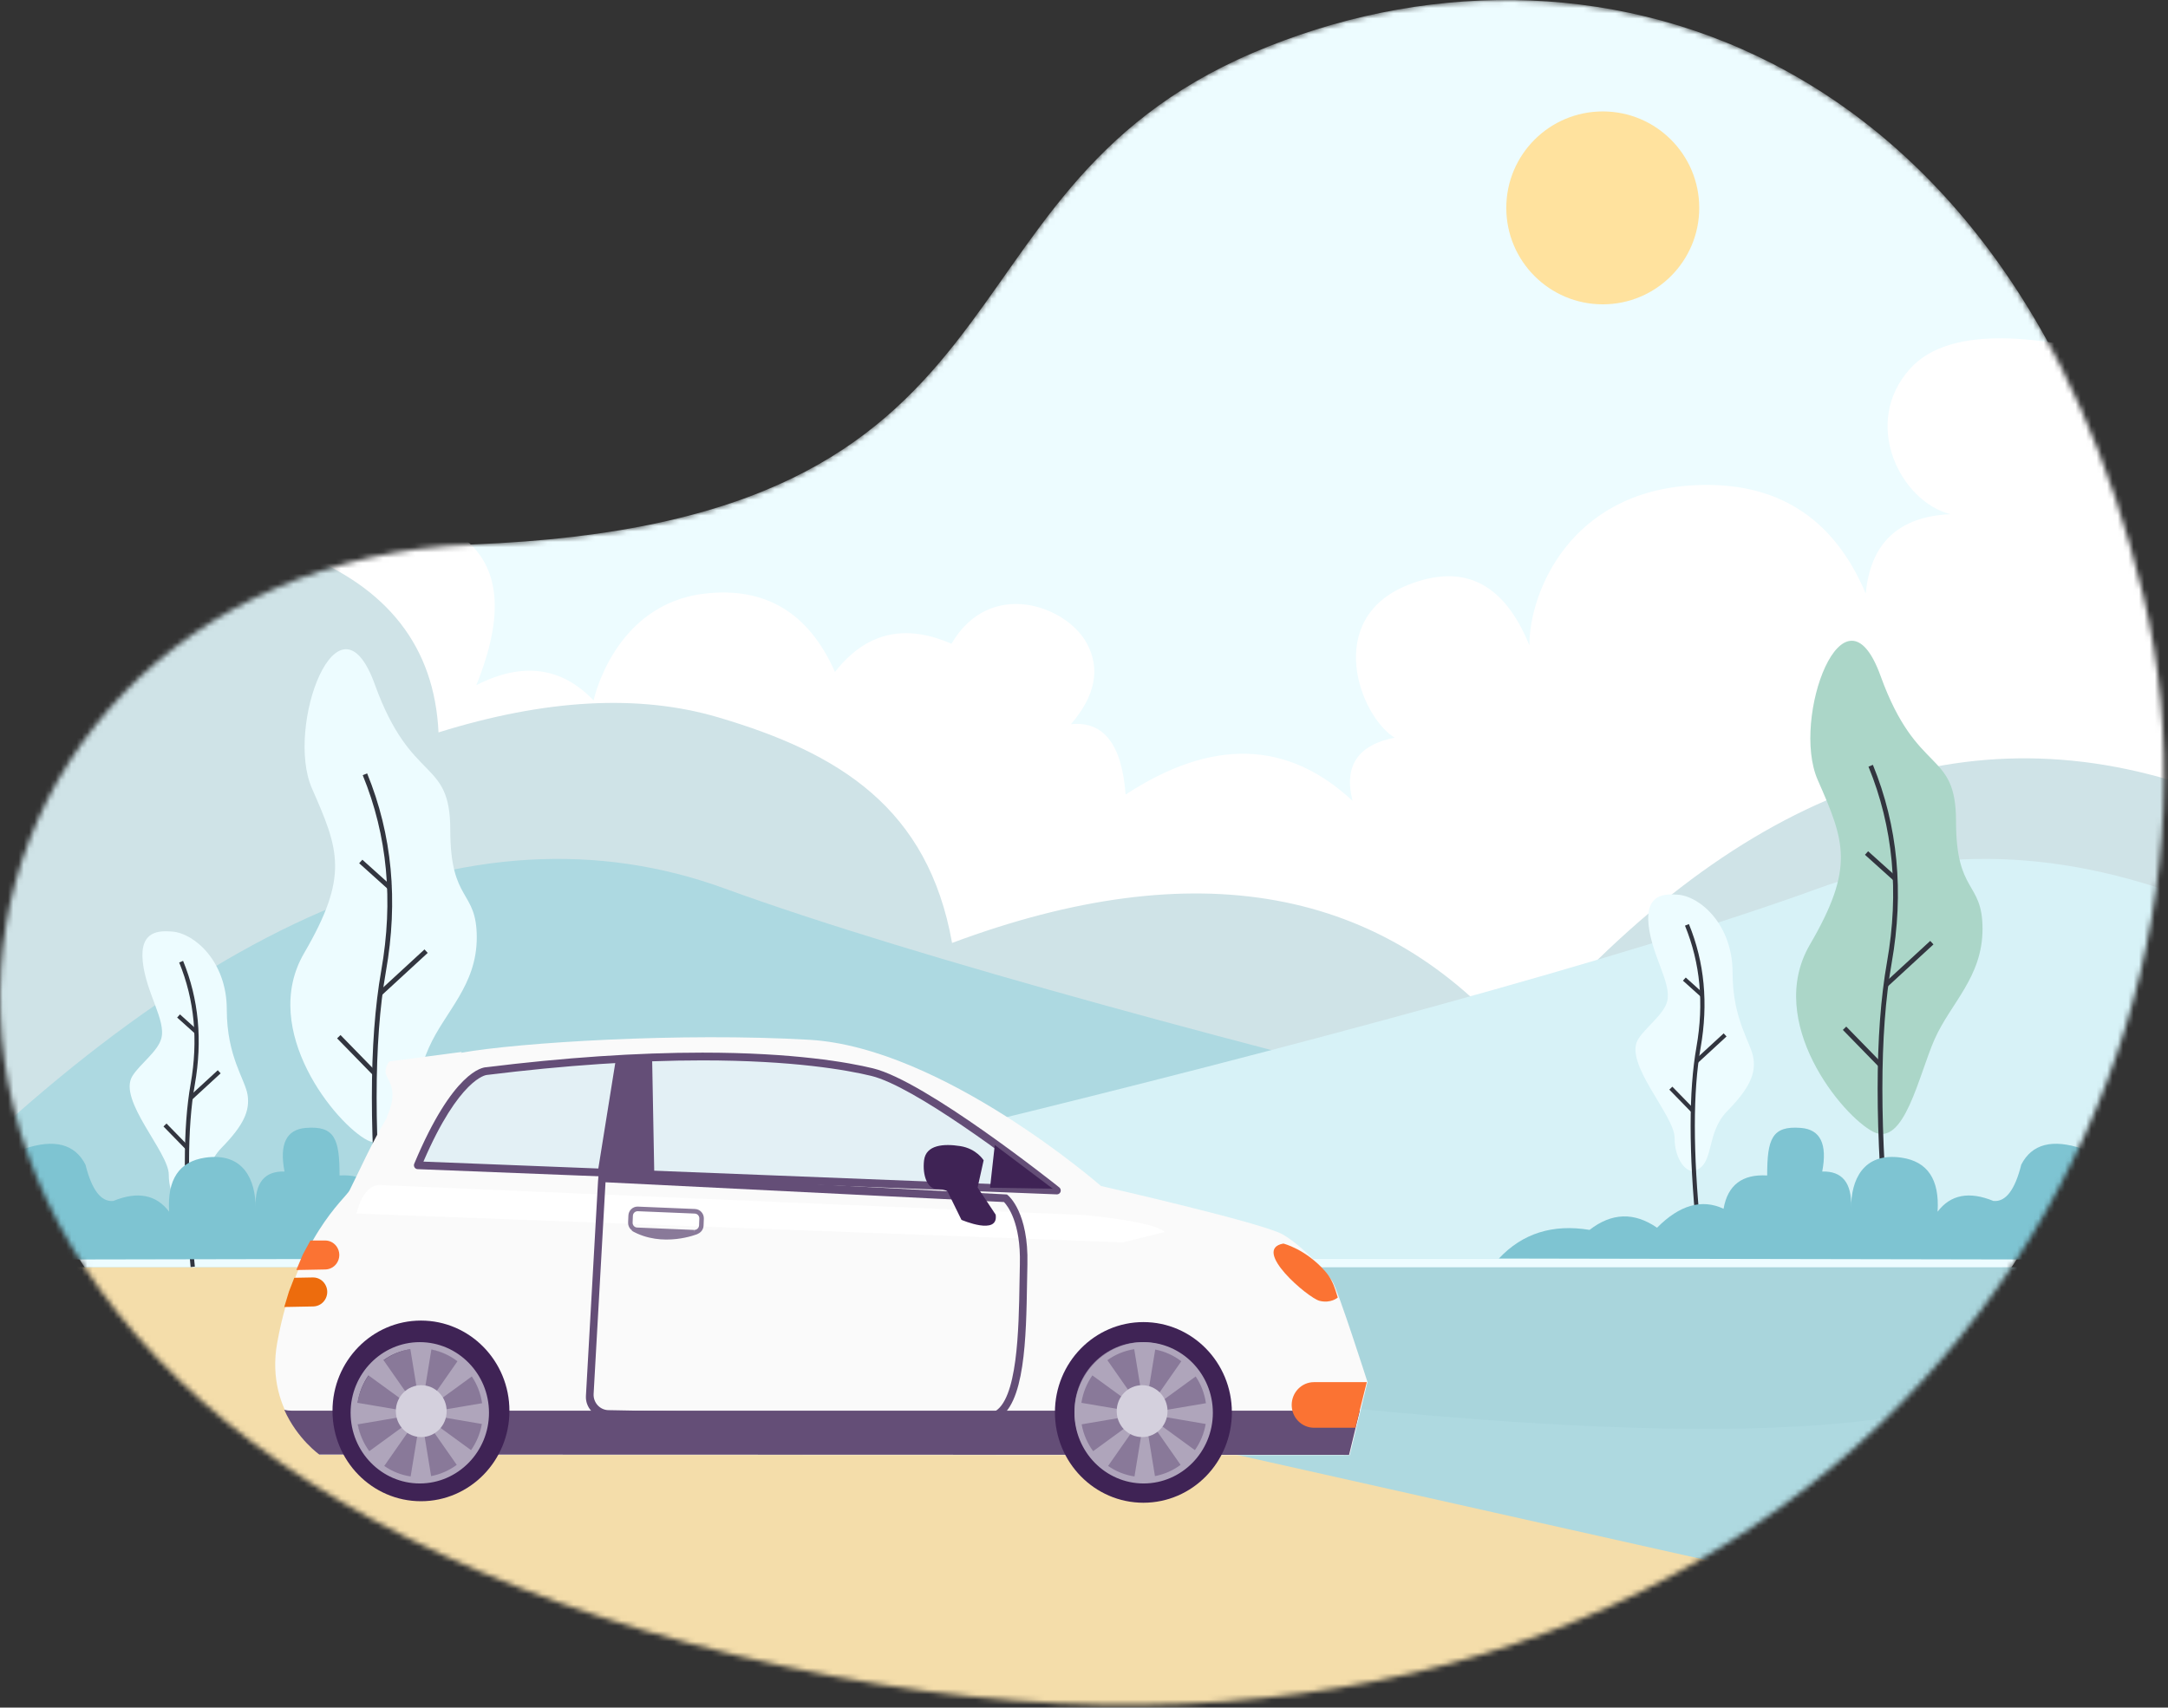 <svg width="410" height="323" viewBox="0 0 410 323" fill="none" xmlns="http://www.w3.org/2000/svg">
<rect x="0" y="0" width="410" height="323" fill="#333333" stroke="none"/>
<mask id="mask0" mask-type="alpha" maskUnits="userSpaceOnUse" x="0" y="-1" width="410" height="324">
<path d="M405.315 112.616C380.229 8.469 300.032 -16.989 236.905 10.015C173.777 37.02 198.936 98.76 89.439 102.977C-20.059 107.193 -56.113 265.878 139.575 313.211C335.262 360.543 430.401 216.764 405.315 112.616Z" fill="white"/>
</mask>
<g mask="url(#mask0)">
<path d="M405.315 112.616C380.229 8.469 300.032 -16.989 236.905 10.015C173.777 37.02 198.936 98.76 89.439 102.977C-20.059 107.193 -56.113 265.878 139.575 313.211C335.262 360.543 430.401 216.764 405.315 112.616Z" fill="#EDFCFF"/>
<path d="M303.106 57.566C293.03 57.566 284.861 49.398 284.861 39.322C284.861 29.245 293.03 21.077 303.106 21.077C313.182 21.077 321.351 29.245 321.351 39.322C321.351 49.398 313.182 57.566 303.106 57.566Z" fill="#FFE29E"/>
<path fill-rule="evenodd" clip-rule="evenodd" d="M401.801 67.746C381.014 62.16 367.498 62.815 361.255 69.712C351.89 80.058 359.429 94.928 368.875 97.259C359.071 97.703 353.726 102.712 352.841 112.285C346.732 97.8 335.888 90.969 320.307 91.793C296.936 93.029 289.226 112.01 289.226 122.062C284.418 110.212 276.727 106.423 266.154 110.695C250.295 117.102 257.101 135.41 263.738 139.537C256.767 140.916 254.116 144.899 255.786 151.487C243.489 140.013 229.183 139.617 212.868 150.299C212.159 140.791 208.712 136.354 202.524 136.989C207.116 131.662 208.136 126.591 205.582 121.774C201.751 114.549 187.231 109.272 179.933 121.774C171.061 117.879 163.718 119.655 157.904 127.101C152.963 115.907 144.758 110.968 133.289 112.285C116.085 114.262 112.256 132.491 112.256 132.491C106.167 126.126 98.772 125.164 90.07 129.606C95.494 116.288 94.598 106.951 87.383 101.597C76.56 93.565 36.367 92.063 44.665 119.555C50.198 137.884 73.844 160.641 115.605 187.827L212.868 207.346H419.886L414.783 69.712L401.801 67.746Z" fill="white"/>
<path fill-rule="evenodd" clip-rule="evenodd" d="M-18.712 99.412C47.536 93.153 81.416 106.196 82.928 138.539C103.192 132.227 120.804 131.271 135.764 135.673C158.782 142.445 175.503 152.866 180.05 178.364C226.111 161.184 261.759 167.658 286.995 197.785C327.632 150.066 370.171 133.774 414.611 148.911C459.052 164.047 447.907 193.724 381.177 237.944H-26.649L-18.712 99.412Z" fill="#CFE3E7"/>
<path d="M-18.708 239.727H427.487V363.074H-18.708V239.727Z" fill="#AED9E0"/>
<path fill-rule="evenodd" clip-rule="evenodd" d="M-24.938 238.114C35.211 173.962 89.206 150.613 137.049 168.067C208.812 194.249 399.402 238.114 414.158 238.114C423.995 238.114 277.63 238.114 -24.938 238.114Z" fill="#ADD9E1"/>
<path fill-rule="evenodd" clip-rule="evenodd" d="M505.793 238.114C445.645 173.962 391.649 150.613 343.807 168.067C272.043 194.249 81.453 238.114 66.698 238.114C56.861 238.114 203.226 238.114 505.793 238.114Z" fill="#D7F2F7"/>
<path fill-rule="evenodd" clip-rule="evenodd" d="M326.297 295.915L75.767 239.727H-1.5C49.756 325.954 115.203 362.559 194.84 349.541C274.478 336.524 318.296 318.648 326.297 295.915Z" fill="#F4DDAA"/>
<path fill-rule="evenodd" clip-rule="evenodd" d="M355.639 127.846C362.554 146.999 369.915 141.605 369.915 155.388C369.915 169.171 374.925 166.593 374.925 175.708C374.925 184.824 368.895 189.746 365.875 196.548C362.855 203.35 360.137 217.05 354.276 214.093C348.416 211.135 333.744 193.326 342.27 178.696C350.796 164.065 348.884 159.188 343.76 147.535C338.635 135.882 348.725 108.692 355.639 127.846Z" fill="#ABD6C8"/>
<path d="M353.774 144.845C358.474 156.349 359.649 168.76 357.299 182.079C354.949 195.398 354.949 213.909 357.299 237.611" stroke="#32353F" stroke-width="0.9"/>
<path d="M356.676 186.285L365.341 178.309" stroke="#32353F" stroke-width="0.9"/>
<path d="M358.474 166.288L352.988 161.355" stroke="#32353F" stroke-width="0.9"/>
<path d="M355.607 201.447L348.831 194.501" stroke="#32353F" stroke-width="0.9"/>
<path fill-rule="evenodd" clip-rule="evenodd" d="M317.286 169.236C321.56 169.536 327.655 174.942 327.655 183.956C327.655 192.971 331.17 197.223 331.599 200.193C332.028 203.162 330.859 205.864 326.66 210.156C322.46 214.447 324.346 220.282 320.444 221.473C319.038 221.903 316.688 219.486 316.688 215.22C316.688 210.954 306.977 201.085 309.806 196.566C311.252 194.257 314.556 191.984 315.263 189.501C316.237 186.079 312.401 180.918 311.768 174.942C311.131 168.931 315.019 169.077 317.286 169.236Z" fill="#EDFCFF"/>
<path d="M319.024 174.941C321.949 182.099 322.68 189.821 321.218 198.109C319.755 206.396 319.755 217.914 321.218 232.662" stroke="#32353F" stroke-width="0.8"/>
<path d="M320.851 200.725L326.243 195.762" stroke="#32353F" stroke-width="0.8"/>
<path d="M321.949 188.27L318.535 185.201" stroke="#32353F" stroke-width="0.8"/>
<path d="M320.195 210.154L315.979 205.832" stroke="#32353F" stroke-width="0.8"/>
<path fill-rule="evenodd" clip-rule="evenodd" d="M70.879 129.451C77.793 148.604 85.155 143.21 85.155 156.993C85.155 170.776 90.164 168.198 90.164 177.314C90.164 186.429 84.134 191.351 81.115 198.153C78.095 204.955 75.376 218.655 69.516 215.698C63.656 212.74 48.983 194.931 57.509 180.301C66.035 165.67 64.123 160.793 58.999 149.14C53.875 137.487 63.964 110.297 70.879 129.451Z" fill="#EDFCFF"/>
<path d="M69.013 146.458C73.713 157.961 74.888 170.372 72.538 183.691C70.188 197.011 70.188 215.521 72.538 239.223" stroke="#32353F" stroke-width="0.9"/>
<path d="M71.915 187.895L80.581 179.919" stroke="#32353F" stroke-width="0.9"/>
<path d="M73.713 167.888L68.227 162.955" stroke="#32353F" stroke-width="0.9"/>
<path d="M70.849 203.045L64.073 196.098" stroke="#32353F" stroke-width="0.9"/>
<path fill-rule="evenodd" clip-rule="evenodd" d="M32.518 176.207C36.792 176.507 42.887 181.912 42.887 190.927C42.887 199.942 46.402 204.194 46.831 207.163C47.26 210.133 46.091 212.835 41.892 217.127C37.692 221.418 39.578 227.253 35.676 228.444C34.27 228.874 31.92 226.457 31.92 222.191C31.92 217.925 22.209 208.056 25.038 203.537C26.484 201.228 29.788 198.955 30.494 196.472C31.469 193.049 27.633 187.888 27 181.912C26.363 175.902 30.252 176.048 32.518 176.207Z" fill="#EDFCFF"/>
<path d="M34.257 181.906C37.181 189.064 37.913 196.786 36.45 205.074C34.988 213.361 34.988 224.879 36.45 239.627" stroke="#32353F" stroke-width="0.8"/>
<path d="M36.064 207.697L41.456 202.735" stroke="#32353F" stroke-width="0.8"/>
<path d="M37.181 195.245L33.768 192.176" stroke="#32353F" stroke-width="0.8"/>
<path d="M35.418 217.125L31.202 212.802" stroke="#32353F" stroke-width="0.8"/>
<path opacity="0.366" fill-rule="evenodd" clip-rule="evenodd" d="M381.233 239.723H76.876C252.838 271.682 354.29 278.568 381.233 260.382C408.176 242.197 408.176 235.31 381.233 239.723Z" fill="#9FCDD6"/>
<path fill-rule="evenodd" clip-rule="evenodd" d="M4.593 217.297C10.287 215.381 14.143 216.379 16.161 220.293C17.36 225.102 19.116 227.395 21.43 227.169C26.026 225.291 29.545 225.969 31.988 229.203C31.6 223.115 33.869 219.708 38.795 218.981C46.185 217.892 48.336 223.406 48.336 228.374C48.192 223.748 50.014 221.491 53.804 221.603C52.809 216.404 54.148 213.654 57.823 213.353C63.335 212.902 64.215 215.457 64.215 222.348C68.935 222.071 71.684 224.17 72.462 228.644C76.582 226.731 80.774 227.927 85.04 232.232C89.366 229.247 93.62 229.384 97.801 232.643C104.763 231.491 110.477 233.292 114.943 238.046L11.734 238.244L4.593 218.124" fill="#7EC4D2"/>
<path fill-rule="evenodd" clip-rule="evenodd" d="M393.82 217.297C388.126 215.381 384.27 216.379 382.252 220.293C381.053 225.102 379.297 227.395 376.983 227.169C372.387 225.291 368.868 225.969 366.425 229.203C366.813 223.115 364.544 219.708 359.617 218.981C352.228 217.892 350.076 223.406 350.076 228.374C350.221 223.748 348.398 221.491 344.608 221.603C345.604 216.404 344.264 213.654 340.59 213.353C335.078 212.902 334.198 215.457 334.198 222.348C329.478 222.071 326.729 224.17 325.951 228.644C321.831 226.731 317.639 227.927 313.373 232.232C309.047 229.247 304.793 229.384 300.611 232.643C293.65 231.491 287.936 233.292 283.47 238.046L386.679 238.244L393.82 218.124" fill="#7EC4D2"/>
</g>
<path fill-rule="evenodd" clip-rule="evenodd" d="M216.01 255.035C209.259 255.035 203.786 260.622 203.786 267.519C203.786 274.41 209.259 280.002 216.01 280.002C222.76 280.002 228.233 274.41 228.233 267.519C228.233 260.622 222.76 255.035 216.01 255.035Z" fill="#5F6260"/>
<path fill-rule="evenodd" clip-rule="evenodd" d="M242.611 233.518C238.836 231.316 208.217 224.343 208.217 224.343C208.217 224.343 178.258 198.153 153.092 196.685C128.874 195.27 97.947 197.198 87.16 199.149L87.358 198.975L73.594 200.792C73.594 200.792 72.644 202.004 73 203.215C73.357 204.427 75.492 206.244 73.119 211.336L73.325 211.155C70.261 216.217 67.847 221.728 66.09 225.2C65.352 226.656 56.023 234.13 52.428 253.959C49.925 267.764 60.517 275.192 60.517 275.192L255.254 275.25L258.61 261.421C258.61 261.421 253.037 243.98 251.958 242.332C250.879 240.677 246.386 235.72 242.611 233.518Z" fill="#FAFAFA"/>
<path fill-rule="evenodd" clip-rule="evenodd" d="M53.756 266.676C56.247 272.233 60.392 275.14 60.392 275.14L255.128 275.198L257.156 266.839H55.134C54.638 266.839 54.181 266.781 53.756 266.676Z" fill="#644E77"/>
<path fill-rule="evenodd" clip-rule="evenodd" d="M244.278 265.757C244.278 268.14 246.169 270.068 248.502 270.068H256.321L258.478 261.441H248.502C246.169 261.441 244.278 263.375 244.278 265.757Z" fill="#FB7333"/>
<path fill-rule="evenodd" clip-rule="evenodd" d="M250.592 240.449C246.887 236.249 242.7 235.229 242.7 235.229C236.589 236.33 247.374 245.505 249.531 246.058C251.688 246.606 252.992 245.435 252.992 245.435L252.543 244.002C252.133 242.697 251.491 241.462 250.592 240.449Z" fill="#FB7333"/>
<path fill-rule="evenodd" clip-rule="evenodd" d="M79.606 249.796C70.374 249.796 62.88 257.444 62.88 266.875C62.88 276.318 70.374 283.966 79.606 283.966C88.852 283.966 96.341 276.318 96.341 266.875C96.341 257.444 88.852 249.796 79.606 249.796Z" fill="#3F2355"/>
<path fill-rule="evenodd" clip-rule="evenodd" d="M79.538 255.035C72.86 255.035 67.438 260.569 67.438 267.391C67.438 274.218 72.86 279.752 79.538 279.752C86.227 279.752 91.645 274.218 91.645 267.391C91.645 260.569 86.227 255.035 79.538 255.035Z" fill="#897999"/>
<path fill-rule="evenodd" clip-rule="evenodd" d="M91.17 265.426L83.371 266.743C83.422 266.987 83.455 267.232 83.455 267.488C83.455 267.669 83.422 267.861 83.398 268.036L91.124 269.353C90.81 271.176 90.099 272.859 89.082 274.304L82.793 269.72C82.551 270.087 82.239 270.401 81.894 270.675L86.376 277.088C84.96 278.137 83.316 278.877 81.529 279.215L80.259 271.438C80.013 271.496 79.76 271.52 79.495 271.52C79.3 271.52 79.118 271.496 78.936 271.467L77.656 279.279C75.829 279.005 74.131 278.318 72.669 277.292L77.223 270.774C76.859 270.518 76.533 270.186 76.272 269.807L69.838 274.502C68.759 273.028 67.998 271.304 67.663 269.422L75.602 268.071C75.583 267.873 75.55 267.687 75.55 267.488C75.55 267.226 75.583 266.958 75.629 266.714L67.617 265.356C67.909 263.446 68.633 261.681 69.693 260.166L76.384 265.036C76.64 264.687 76.952 264.372 77.311 264.133L72.531 257.289C74.013 256.217 75.74 255.494 77.608 255.209L78.965 263.51C79.142 263.481 79.318 263.452 79.495 263.452C79.747 263.452 79.985 263.481 80.227 263.533L81.578 255.273C83.405 255.623 85.081 256.397 86.514 257.492L81.815 264.226C82.145 264.477 82.448 264.78 82.691 265.129L89.227 260.364C90.225 261.85 90.898 263.568 91.17 265.426ZM79.383 253.875C72.173 253.875 66.305 259.869 66.305 267.232C66.305 274.613 72.173 280.607 79.383 280.607C86.603 280.607 92.476 274.613 92.476 267.232C92.476 259.869 86.603 253.875 79.383 253.875Z" fill="#AFA5BB"/>
<path fill-rule="evenodd" clip-rule="evenodd" d="M79.664 262.019C77.01 262.019 74.858 264.215 74.858 266.929C74.858 269.638 77.01 271.834 79.664 271.834C82.318 271.834 84.47 269.638 84.47 266.929C84.47 264.215 82.318 262.019 79.664 262.019Z" fill="#D4D0DD"/>
<path fill-rule="evenodd" clip-rule="evenodd" d="M71.965 224.162C68.484 224.016 67.438 229.55 67.438 229.55L212.339 235.003L220.238 233.051C218.631 231.106 205.316 229.848 205.316 229.848L71.965 224.162Z" fill="white"/>
<path fill-rule="evenodd" clip-rule="evenodd" d="M192.873 239.112C192.847 240.166 192.829 241.308 192.809 242.502C192.665 251.467 192.447 265.011 187.899 267.108C186.437 267.778 170.249 267.812 115.115 266.741C113.474 266.741 112.168 265.331 112.262 263.659L114.512 223.634L189.869 227.374C190.525 228.055 193.072 231.242 192.873 239.112ZM190.601 226.081L190.419 225.941L113.232 221.828L113.094 223.471L110.808 264.032C110.686 266.199 112.338 268.028 114.458 268.086C130.572 268.506 151.4 269.607 161.137 269.607C177.616 269.607 186.784 269.216 188.486 268.43C193.855 265.954 194.065 252.964 194.233 242.525C194.253 241.337 194.271 240.201 194.297 239.152C194.543 229.354 190.762 226.215 190.601 226.081Z" fill="#644E77"/>
<path fill-rule="evenodd" clip-rule="evenodd" d="M216.228 250.082C206.996 250.082 199.502 257.731 199.502 267.162C199.502 276.604 206.996 284.253 216.228 284.253C225.473 284.253 232.963 276.604 232.963 267.162C232.963 257.731 225.473 250.082 216.228 250.082Z" fill="#3F2355"/>
<path fill-rule="evenodd" clip-rule="evenodd" d="M216.008 253.875C208.937 253.875 203.196 259.735 203.196 266.958C203.196 274.187 208.937 280.048 216.008 280.048C223.089 280.048 228.826 274.187 228.826 266.958C228.826 259.735 223.089 253.875 216.008 253.875Z" fill="#897999"/>
<path fill-rule="evenodd" clip-rule="evenodd" d="M228.061 265.426L220.262 266.743C220.313 266.987 220.346 267.232 220.346 267.488C220.346 267.669 220.313 267.861 220.289 268.036L228.015 269.353C227.7 271.176 226.99 272.859 225.973 274.304L219.684 269.72C219.442 270.087 219.13 270.401 218.786 270.675L223.267 277.088C221.852 278.137 220.207 278.877 218.42 279.215L217.15 271.438C216.904 271.496 216.652 271.52 216.386 271.52C216.191 271.52 216.009 271.496 215.827 271.467L214.547 279.279C212.72 279.005 211.022 278.318 209.56 277.292L214.113 270.774C213.75 270.518 213.424 270.186 213.163 269.807L206.729 274.502C205.65 273.028 204.889 271.304 204.553 269.422L212.493 268.071C212.474 267.873 212.441 267.687 212.441 267.488C212.441 267.226 212.474 266.958 212.521 266.714L204.508 265.356C204.8 263.446 205.524 261.681 206.584 260.166L213.275 265.036C213.531 264.687 213.843 264.372 214.202 264.133L209.423 257.289C210.903 256.217 212.631 255.494 214.499 255.209L215.856 263.51C216.033 263.481 216.209 263.452 216.386 263.452C216.638 263.452 216.876 263.481 217.118 263.533L218.468 255.273C220.295 255.623 221.972 256.397 223.405 257.492L218.706 264.226C219.036 264.477 219.339 264.78 219.582 265.129L226.118 260.364C227.116 261.85 227.789 263.568 228.061 265.426ZM216.275 253.875C209.064 253.875 203.196 259.869 203.196 267.232C203.196 274.613 209.064 280.607 216.275 280.607C223.494 280.607 229.368 274.613 229.368 267.232C229.368 259.869 223.494 253.875 216.275 253.875Z" fill="#AFA5BB"/>
<path fill-rule="evenodd" clip-rule="evenodd" d="M215.992 262.019C213.338 262.019 211.186 264.215 211.186 266.929C211.186 269.638 213.338 271.834 215.992 271.834C218.647 271.834 220.798 269.638 220.798 266.929C220.798 264.215 218.647 262.019 215.992 262.019Z" fill="#D4D0DD"/>
<path fill-rule="evenodd" clip-rule="evenodd" d="M61.48 234.646H58.705L57.281 237.279L56.035 240.233L61.53 240.128C62.529 240.11 63.434 239.528 63.881 238.613C64.774 236.79 63.475 234.646 61.48 234.646Z" fill="#FB7333"/>
<path fill-rule="evenodd" clip-rule="evenodd" d="M59.2 241.637L55.654 241.701L54.646 244.305L53.756 247.229L59.25 247.124C60.249 247.101 61.155 246.519 61.602 245.604C62.495 243.781 61.196 241.637 59.2 241.637Z" fill="#ED6C0D"/>
<path fill-rule="evenodd" clip-rule="evenodd" d="M132.202 231.784C132.182 232.273 131.794 232.652 131.319 232.652V233.089L131.282 232.652L120.483 232.197C120.248 232.186 120.03 232.087 119.87 231.906C119.71 231.731 119.628 231.498 119.638 231.259L119.689 229.972C119.709 229.489 120.095 229.11 120.606 229.11H120.607L131.408 229.558C131.643 229.57 131.861 229.675 132.019 229.85C132.179 230.03 132.263 230.257 132.253 230.496L132.202 231.784ZM131.442 228.69L120.571 228.236C119.635 228.236 118.873 228.982 118.836 229.937L118.784 231.224C118.765 231.696 118.928 232.151 119.242 232.5C119.351 232.617 119.489 232.698 119.623 232.78L119.401 232.768C125.299 236.182 131.96 233.409 131.96 233.409H131.901C132.55 233.17 133.025 232.564 133.056 231.824L133.107 230.531C133.125 230.059 132.962 229.605 132.648 229.261C132.333 228.912 131.906 228.708 131.442 228.69Z" fill="#897999"/>
<path fill-rule="evenodd" clip-rule="evenodd" d="M92.376 202.459C92.376 202.459 86.804 202.639 79.434 220.266L200.32 225.037C200.32 225.037 175.244 205.028 165.358 202.639C155.471 200.257 132.462 197.501 92.376 202.459Z" fill="#E3F0F5"/>
<path fill-rule="evenodd" clip-rule="evenodd" d="M91.971 203.181C92.007 203.165 92.043 203.149 92.078 203.149C92.043 203.149 92.007 203.165 91.971 203.181ZM92.091 203.133C92.706 202.958 93.317 202.782 93.924 202.607C93.317 202.782 92.706 202.958 92.091 203.133Z" fill="#DAE8E6"/>
<path fill-rule="evenodd" clip-rule="evenodd" d="M80.077 219.726C86.861 203.963 91.934 203.346 92.029 203.34C106.838 201.505 120.568 200.579 132.836 200.579C150.054 200.579 160.226 202.414 164.758 203.509C172.865 205.466 191.761 219.79 197.656 224.363L80.077 219.726ZM165.089 202.081C160.497 200.969 150.2 199.111 132.836 199.111C120.51 199.111 106.722 200.043 91.919 201.878C91.302 201.895 85.677 202.582 78.338 220.128C78.246 220.349 78.266 220.606 78.393 220.81C78.519 221.013 78.736 221.142 78.972 221.153L199.858 225.924H199.886C200.187 225.924 200.458 225.732 200.561 225.441C200.669 225.143 200.574 224.806 200.328 224.608C199.301 223.786 175.015 204.476 165.089 202.081Z" fill="#644E77"/>
<path fill-rule="evenodd" clip-rule="evenodd" d="M187.229 224.665L199.093 224.851L188.128 216.591L187.229 224.665Z" fill="#3F2355"/>
<path fill-rule="evenodd" clip-rule="evenodd" d="M184.881 224.625L186.02 219.481C186.02 219.481 184.701 217.279 181.586 216.79C178.469 216.3 175.114 216.545 174.754 219.481C174.395 222.423 175.474 224.869 177.032 224.869C178.589 224.869 179.189 225.359 179.189 225.359L181.825 230.741C181.825 230.741 188.896 233.799 188.296 229.762L184.881 224.625Z" fill="#3F2355"/>
<path fill-rule="evenodd" clip-rule="evenodd" d="M116.487 200.247L113.071 221.538L123.737 222.214L123.317 199.693L116.487 200.247Z" fill="#644E77"/>
<path fill-rule="evenodd" clip-rule="evenodd" d="M252.888 202.543L252.831 202.449L252.888 202.543L255.792 201.442L256.637 202.298L255.792 201.442L252.888 202.543Z" fill="#82939C"/>
</svg>
